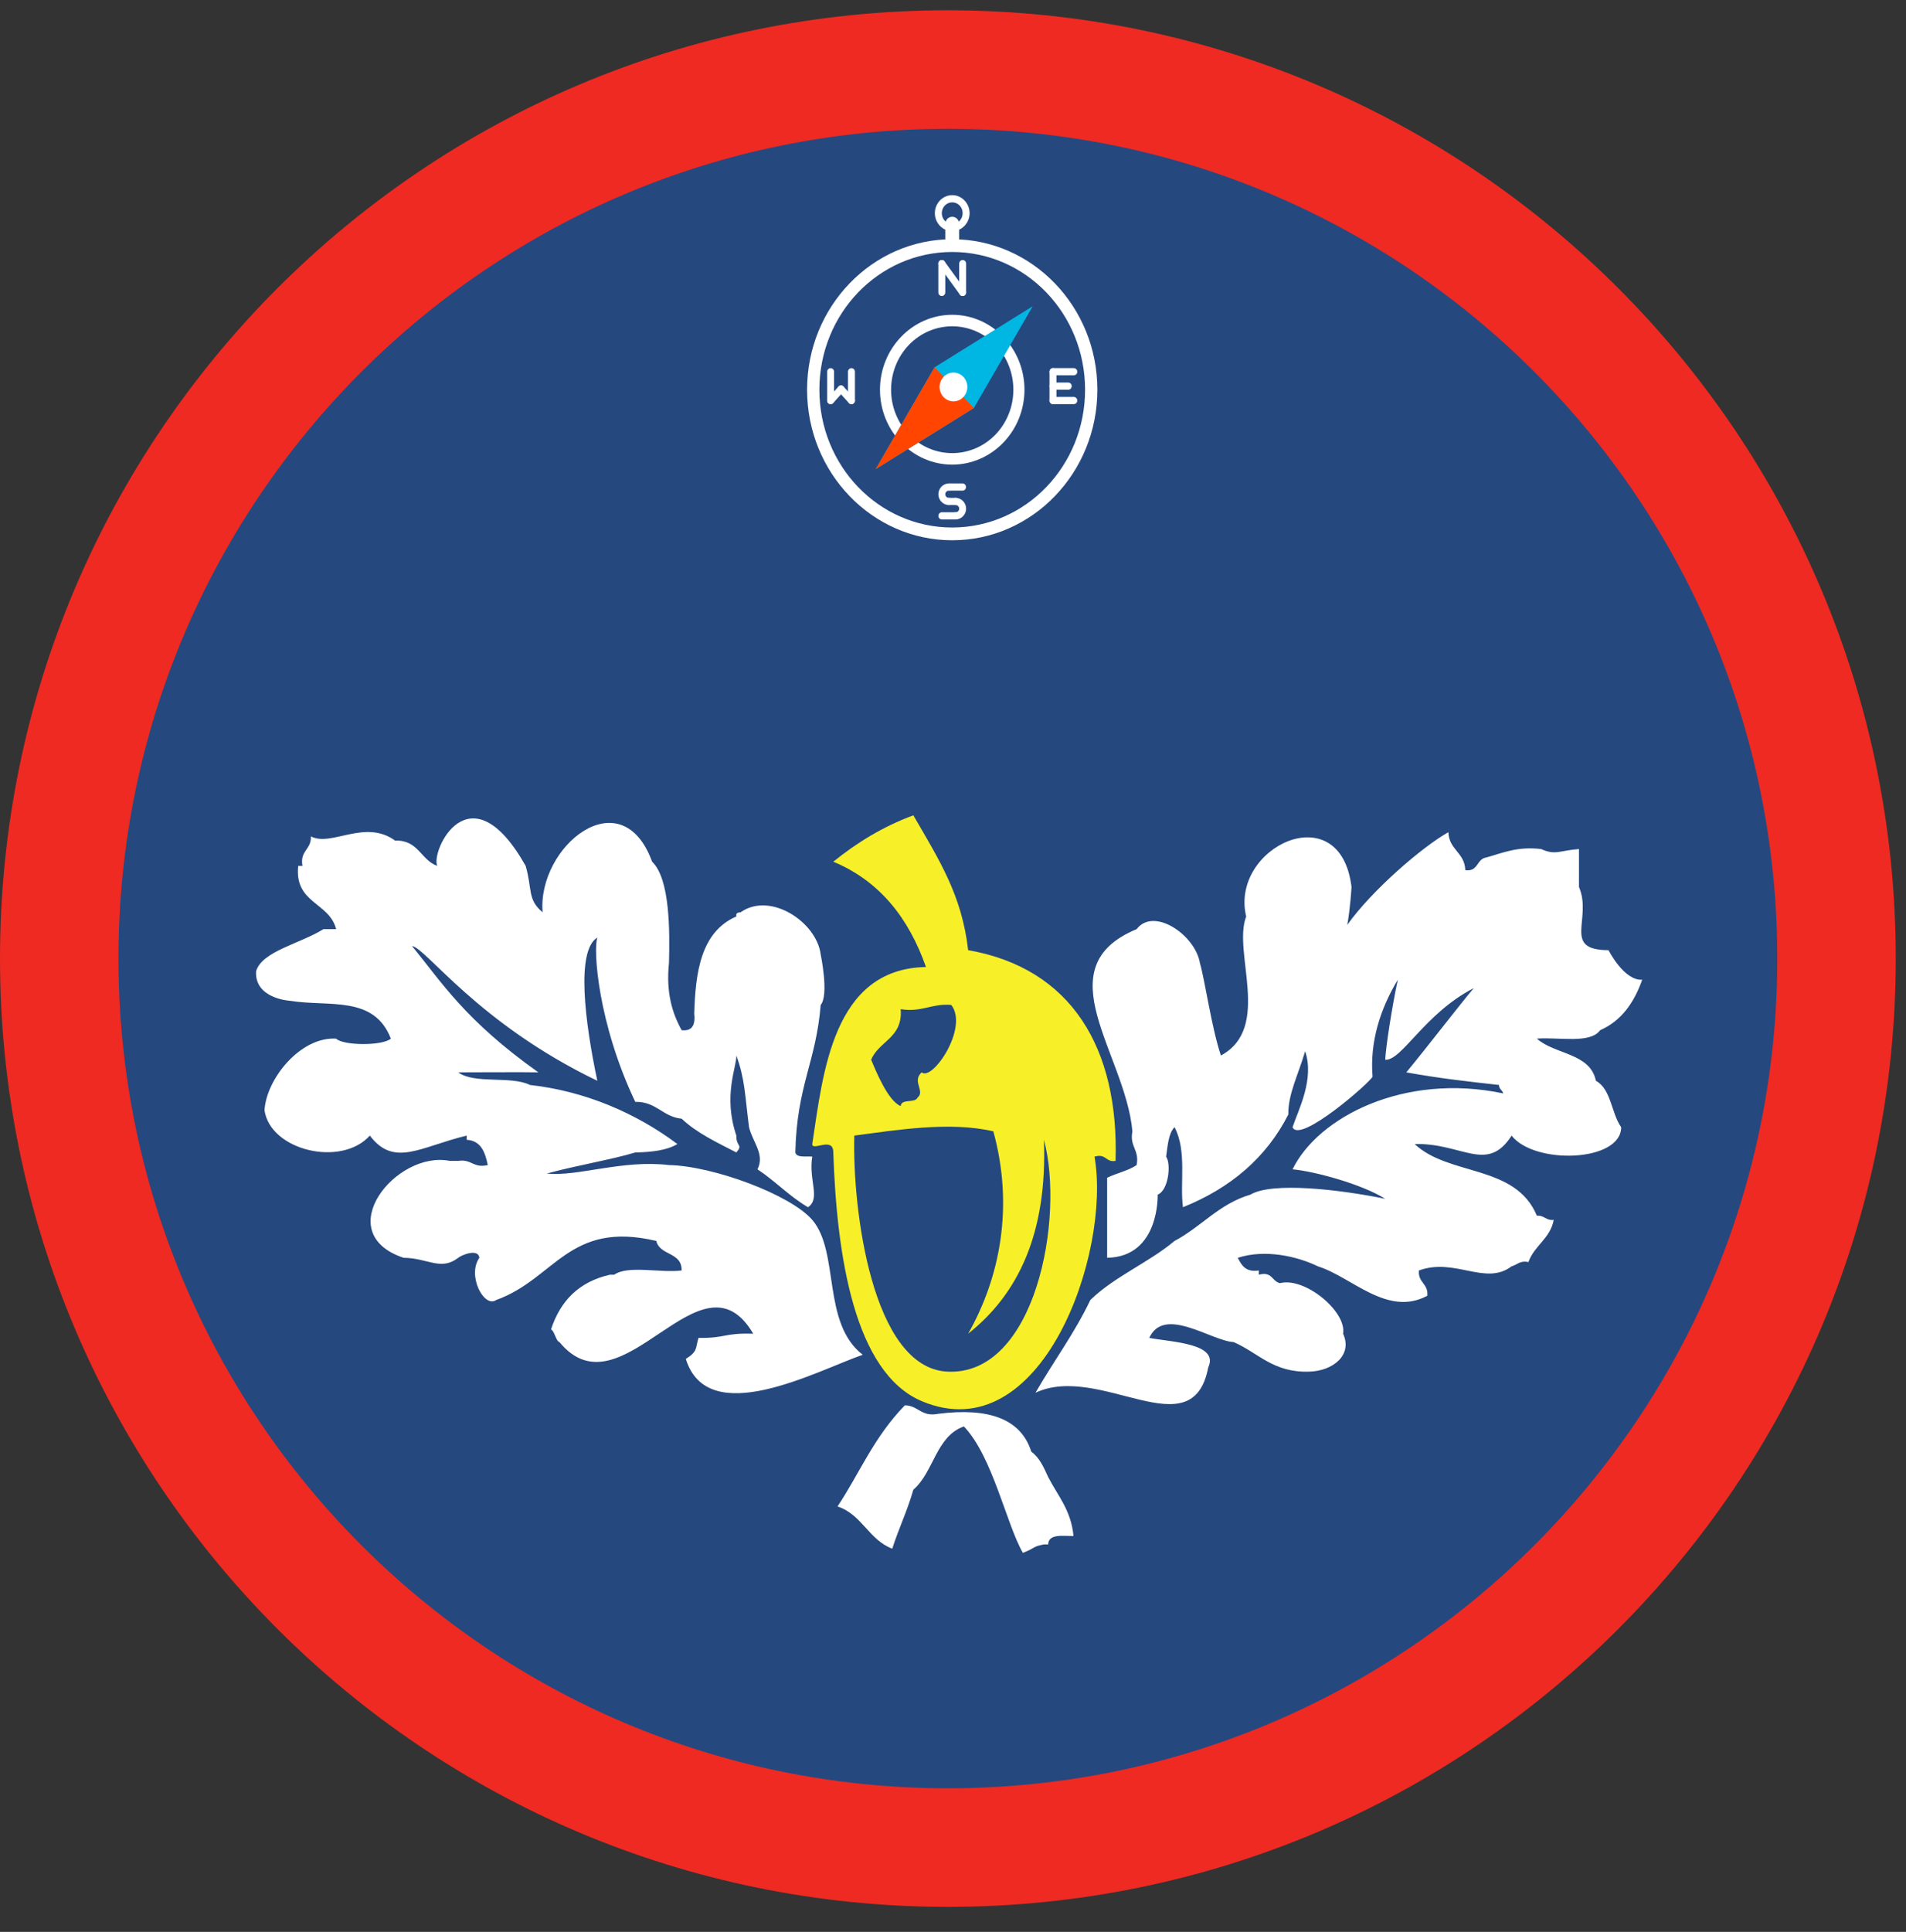 <?xml version="1.0" encoding="UTF-8" standalone="no"?>
<!DOCTYPE svg PUBLIC "-//W3C//DTD SVG 1.1//EN" "http://www.w3.org/Graphics/SVG/1.1/DTD/svg11.dtd">
<svg width="100%" height="100%" viewBox="0 0 152 154" version="1.1" xmlns="http://www.w3.org/2000/svg" xmlns:xlink="http://www.w3.org/1999/xlink" xml:space="preserve" xmlns:serif="http://www.serif.com/" style="fill-rule:evenodd;clip-rule:evenodd;stroke-linejoin:round;stroke-miterlimit:2;">
    <rect x="0" y="0" width="152" height="154" fill="#333333" stroke="none"/>
    <path d="M75.588,0.82C33.844,0.82 0,34.664 0,76.408C0,118.158 33.844,152.003 75.588,152.003C117.338,152.003 151.183,118.159 151.183,76.408C151.183,34.664 117.339,0.82 75.588,0.82" style="fill:rgb(238,42,34);"/>
    <path d="M141.735,76.408C141.735,112.94 112.12,142.549 75.593,142.549C39.063,142.549 9.448,112.94 9.448,76.408C9.448,39.883 39.063,10.268 75.593,10.268C112.12,10.268 141.735,39.883 141.735,76.408" style="fill:rgb(37,72,127);"/>
    <path d="M127.27,86.153C126.812,83.924 123.979,84.065 122.563,82.793C124.333,82.659 126.807,83.227 127.609,82.121C129.317,81.371 130.317,79.914 130.964,78.096C129.516,78.2 128.276,75.741 128.276,75.741C124.536,75.731 127.006,73.252 125.921,70.705L125.921,67.68C124.364,67.794 124.057,68.201 122.901,67.68C120.995,67.456 119.849,67.987 118.536,68.352C117.74,68.456 117.906,69.518 116.855,69.362C116.807,67.946 115.552,67.748 115.505,66.337C113.427,67.504 109.407,70.961 107.443,73.727C107.688,72.389 107.781,70.707 107.781,70.707C106.891,63.316 98.052,67.545 99.381,73.056C98.276,75.899 101.459,81.936 97.364,84.138C96.609,81.873 96.125,78.299 95.688,76.753C95.312,74.529 92.01,72.269 90.645,74.066C83.255,77.128 89.755,83.982 90.307,90.185C90.068,91.43 90.88,91.628 90.645,92.873C89.973,93.326 89.047,93.513 88.292,93.883L88.292,100.263C92.5,100.185 92.322,95.228 92.322,95.228C93.193,94.889 93.407,92.78 92.995,92.201C93.125,91.321 93.172,90.357 93.667,89.851C94.672,91.737 94.079,94.342 94.339,96.233C98.088,94.723 100.964,92.326 102.74,88.843C102.724,87.201 103.495,85.78 104.083,83.799C104.839,86.034 103.541,88.466 103.079,89.852C103.631,91.228 109.38,86.185 109.459,85.816C109.235,83.061 110.063,80.436 111.473,78.096C111.005,80.269 110.5,83.556 110.469,84.477C111.792,84.567 113.604,80.789 117.527,78.769C116.297,80.228 113.864,83.409 112.151,85.482C114.953,85.987 117.193,86.222 119.541,86.487C119.541,86.827 119.812,86.889 119.881,87.16C111.973,85.493 105.104,89.056 103.079,93.211C104.829,93.368 108.609,94.394 110.469,95.561C106.786,94.811 101.448,94.196 99.719,95.228C97.208,95.966 95.797,97.799 93.667,98.92C91.593,100.66 88.88,101.748 86.953,103.628C85.688,106.285 84.01,108.529 82.579,111.018C87.74,108.618 95.093,115.603 96.355,109.004C97.251,107.086 93.453,106.987 91.651,106.649C92.839,104.056 96.598,106.889 98.375,106.982C100.339,107.821 101.521,109.442 104.421,109.337C106.297,109.285 107.891,108.013 107.109,106.316C107.412,104.545 104.047,101.769 102.069,102.285C101.427,102.138 101.459,101.321 100.391,101.613L100.391,101.274C99.333,101.436 99.016,100.857 98.708,100.264C100.885,99.561 103.443,100.138 105.093,100.941C107.817,101.794 110.631,104.998 113.828,103.289C113.918,102.305 113.068,102.259 113.156,101.274C116.016,100.222 118.469,102.529 120.546,100.941C121,100.831 121.188,100.461 121.891,100.603C122.36,99.274 123.625,98.748 123.907,97.243C123.276,97.316 123.167,96.863 122.563,96.909C120.849,92.799 115.553,93.774 112.817,91.196C116.598,91.092 118.598,93.57 120.547,90.524C122.38,92.868 129.281,92.633 129.287,89.852C128.49,88.737 128.5,86.826 127.271,86.154L127.27,86.153ZM82.245,115.721C81.416,113.081 78.817,112.2 74.855,112.695C73.453,112.981 73.265,112.044 72.161,112.023C69.671,114.58 68.547,117.445 66.792,120.085C68.735,120.721 69.286,122.747 71.156,123.451C71.672,121.836 72.369,120.403 72.839,118.747C74.469,117.351 74.636,114.497 76.869,113.705C79.167,116.112 80.259,121.512 81.573,123.784C82.672,123.356 82.286,123.298 83.251,123.112L83.588,123.112C83.625,122.252 84.714,122.445 85.609,122.44C85.421,120.383 84.349,119.221 83.588,117.736C83.24,116.966 82.896,116.19 82.245,115.721ZM21.093,88.503C21.557,91.71 27.208,93.065 29.495,90.523C31.432,93.085 33.541,91.403 37.219,90.523L37.219,90.856C38.375,90.935 38.683,91.856 38.902,92.872C37.735,93.142 37.615,92.372 36.547,92.539L35.875,92.539C31.579,91.675 26.271,98.284 32.183,100.263C34.145,100.283 35.136,101.336 36.547,100.263C36.749,100.069 38.14,99.476 38.229,100.263C37.229,101.669 38.604,104.304 39.573,103.627C44.265,101.94 45.36,97.268 52.339,98.919C52.615,100.107 54.391,99.784 54.359,101.273C52.672,101.493 50.109,100.831 48.979,101.612L48.645,101.612C46.177,102.169 44.683,103.695 43.943,105.976C44.203,106.055 44.339,106.919 44.615,106.981C49.605,113.055 55.88,99.19 60.068,106.315C57.698,106.241 57.921,106.679 55.703,106.648C55.453,107.492 55.656,107.71 54.693,108.325C56.453,113.992 65.073,109.298 68.803,107.992C65.521,105.471 66.979,99.809 64.776,97.242C63.052,95.236 56.869,92.94 53.349,92.872C49.645,92.424 46.01,93.82 43.609,93.544C46.193,92.851 48.765,92.44 50.661,91.867C51.979,91.841 53.188,91.7 54.021,91.195C50.719,88.727 46.667,86.976 42.26,86.486C40.776,85.736 37.828,86.44 36.547,85.481C36.547,85.481 42.459,85.455 42.932,85.481C37.068,81.315 35.224,78.298 32.855,75.408C33.99,75.575 38.12,81.575 47.636,86.153C46.636,81.445 45.926,75.773 47.636,74.736C47.297,75.706 47.683,81.575 50.661,87.831C52.364,87.809 52.833,89.023 54.36,89.175C55.568,90.32 57.172,91.065 58.724,91.867C59.286,91.2 58.697,91.44 58.724,90.523C57.64,87.341 58.754,85.055 58.724,84.137C59.412,86.044 59.396,87.221 59.734,89.851C60.036,91.081 61.01,92.008 60.407,93.211C61.823,94.143 62.953,95.367 64.437,96.231C65.464,95.539 64.464,94.055 64.776,92.2C64.271,92.143 63.536,92.32 63.426,91.867C63.541,86.549 65.083,84.647 65.448,80.107C66.125,79.309 65.448,76.08 65.448,76.08C65.125,73.497 61.427,71.05 59.063,72.721C58.86,72.736 58.661,72.773 58.724,73.055C55.864,74.293 55.464,77.569 55.364,80.779C55.459,81.653 55.24,82.221 54.36,82.121C53.604,80.747 53.104,79.121 53.35,76.752C53.412,74.325 53.453,70.075 52.005,68.69C49.563,62.012 42.844,67.46 43.271,72.721C42.047,71.705 42.464,70.914 41.921,69.023C37.464,61.132 34.328,67.845 34.869,69.023C33.547,68.549 33.369,66.94 31.51,67.008C29.098,65.252 26.402,67.538 24.792,66.669C24.844,67.736 23.896,67.793 24.12,69.023L23.781,69.023C23.464,72.028 26.265,71.913 26.807,74.065L25.797,74.065C23.927,75.232 20.891,75.82 20.421,77.424C20.292,79.612 23.109,79.774 23.109,79.774C26.245,80.284 29.812,79.309 31.172,82.794C30.49,83.383 27.364,83.356 26.807,82.794C23.964,82.621 21.24,85.997 21.093,88.503" style="fill:white;"/>
    <path d="M68.13,90.523C67.964,96.293 69.521,109.012 75.527,109.336C82.588,109.721 84.917,97.055 83.251,90.856C83.531,98.304 81.208,103.148 77.208,106.315C79.765,101.809 80.86,96.164 79.218,90.184C75.729,89.367 71.438,90.091 68.131,90.523L68.13,90.523ZM77.208,75.741C85.438,77.179 89.245,83.549 88.964,92.539C88.156,92.675 88.234,91.924 87.286,92.2C88.636,99.914 83.052,115.721 73.506,111.69C68.131,109.414 66.729,100.102 66.453,91.867C66.464,90.555 64.76,91.804 64.776,91.195C65.636,85.575 66.396,77.216 73.844,77.085C72.474,73.195 70.167,70.236 66.454,68.69C68.312,67.19 70.385,65.898 72.839,64.992C74.88,68.528 76.708,71.336 77.208,75.742" style="fill:rgb(247,239,39);"/>
    <path d="M75.864,80.107C77.276,81.945 74.339,86.217 73.505,85.481C72.693,86.19 73.807,86.976 73.172,87.497C72.969,87.965 71.88,87.549 71.828,88.169C70.792,87.752 69.807,85.263 69.473,84.476C70.098,82.966 72.01,82.746 71.828,80.446C73.547,80.71 74.271,79.976 75.864,80.106" style="fill:rgb(37,72,127);"/>
    <g transform="matrix(0.739,0,0,0.766,64.178,15.523)">
        <path d="M15.914,0.043C14.878,0.047 14.043,0.883 14.039,1.918C14.039,2.949 14.882,3.793 15.914,3.793C16.944,3.793 17.789,2.949 17.789,1.918C17.789,0.888 16.944,0.043 15.914,0.043ZM15.914,0.793C16.539,0.793 17.039,1.293 17.039,1.918C17.039,2.543 16.539,3.043 15.914,3.043C15.612,3.043 15.328,2.927 15.117,2.715C14.905,2.504 14.789,2.22 14.789,1.918C14.789,1.293 15.289,0.793 15.914,0.793Z" style="fill:white;fill-rule:nonzero;"/>
        <path d="M15.914,2.293C16.328,2.293 16.664,2.629 16.664,3.043L16.664,4.543C16.664,4.957 16.328,5.293 15.914,5.293C15.5,5.293 15.164,4.957 15.164,4.543L15.164,3.043C15.164,2.629 15.5,2.293 15.914,2.293Z" style="fill:white;fill-rule:nonzero;"/>
        <path d="M15.914,12.493C11.617,12.493 8.117,15.993 8.117,20.29C8.117,24.59 11.617,28.086 15.914,28.086C20.21,28.086 23.71,24.59 23.71,20.29C23.71,15.993 20.21,12.493 15.914,12.493ZM15.914,13.691C17.664,13.691 19.344,14.388 20.582,15.622C21.819,16.859 22.512,18.54 22.512,20.29C22.512,22.04 21.819,23.72 20.582,24.957C19.344,26.195 17.664,26.891 15.914,26.888C14.164,26.891 12.484,26.195 11.246,24.957C10.007,23.72 9.316,22.04 9.316,20.29C9.316,18.54 10.007,16.859 11.246,15.622C12.484,14.383 14.164,13.691 15.914,13.691Z" style="fill:white;fill-rule:nonzero;"/>
        <path d="M15.914,4.629C7.273,4.629 0.25,11.649 0.25,20.293C0.25,28.938 7.273,35.958 15.914,35.958C24.559,35.958 31.578,28.938 31.578,20.293C31.578,11.649 24.559,4.629 15.914,4.629ZM15.914,5.957C23.839,5.957 30.25,12.368 30.25,20.293C30.25,28.22 23.839,34.629 15.914,34.629C7.987,34.629 1.578,28.22 1.578,20.293C1.578,12.368 7.987,5.957 15.914,5.957Z" style="fill:white;fill-rule:nonzero;"/>
        <path d="M24.605,11.599L18.246,22.199L7.648,28.559L14.007,17.957L24.605,11.599Z" style="fill:rgb(0,182,227);fill-rule:nonzero;"/>
        <path d="M18.246,22.199L7.648,28.559L14.007,17.957L18.246,22.199Z" style="fill:rgb(255,69,0);fill-rule:nonzero;"/>
        <path d="M17.109,21.066C16.523,21.652 15.573,21.652 14.987,21.066C14.402,20.481 14.402,19.531 14.987,18.945C15.573,18.359 16.523,18.359 17.109,18.945C17.694,19.531 17.694,20.481 17.109,21.066Z" style="fill:white;fill-rule:nonzero;"/>
        <path d="M14.785,6.793C14.578,6.797 14.414,6.965 14.414,7.172L14.414,10.165C14.414,10.372 14.582,10.54 14.789,10.54C14.996,10.54 15.164,10.372 15.164,10.165L15.164,7.172C15.168,7.07 15.125,6.973 15.055,6.902C14.984,6.832 14.887,6.793 14.785,6.793ZM17.035,6.793C16.828,6.797 16.664,6.965 16.664,7.172L16.664,10.165C16.664,10.372 16.832,10.54 17.039,10.54C17.246,10.54 17.414,10.372 17.414,10.165L17.414,7.172C17.418,7.07 17.375,6.973 17.305,6.902C17.234,6.832 17.137,6.793 17.035,6.793Z" style="fill:white;"/>
        <path d="M14.766,6.797C14.625,6.806 14.503,6.888 14.444,7.016C14.387,7.141 14.405,7.29 14.487,7.398L16.737,10.388C16.862,10.556 17.098,10.586 17.266,10.461C17.43,10.336 17.464,10.102 17.339,9.938L15.089,6.945C15.016,6.845 14.891,6.786 14.766,6.797ZM15.617,30.043C15.41,30.043 15.242,30.211 15.242,30.418C15.242,30.625 15.41,30.793 15.617,30.793L17.03,30.793C17.237,30.793 17.405,30.625 17.405,30.418C17.405,30.211 17.237,30.043 17.03,30.043L15.617,30.043ZM14.796,33.043C14.589,33.043 14.421,33.211 14.421,33.418C14.421,33.625 14.589,33.793 14.796,33.793L16.285,33.793C16.492,33.793 16.66,33.625 16.66,33.418C16.66,33.211 16.492,33.043 16.285,33.043L14.796,33.043ZM15.546,31.543C15.339,31.543 15.171,31.711 15.171,31.918C15.171,32.125 15.339,32.293 15.546,32.293L16.289,32.293C16.496,32.293 16.664,32.125 16.664,31.918C16.664,31.711 16.496,31.543 16.289,31.543L15.546,31.543Z" style="fill:white;"/>
        <path d="M16.273,31.543C16.066,31.543 15.898,31.711 15.898,31.918C15.898,32.125 16.066,32.293 16.273,32.293C16.5,32.293 16.664,32.458 16.664,32.668C16.664,32.879 16.5,33.043 16.273,33.043C16.066,33.043 15.898,33.211 15.898,33.418C15.898,33.625 16.066,33.793 16.273,33.793C16.894,33.793 17.414,33.29 17.414,32.668C17.414,32.047 16.894,31.543 16.273,31.543Z" style="fill:white;fill-rule:nonzero;"/>
        <path d="M15.559,30.043C14.941,30.043 14.418,30.547 14.418,31.168C14.418,31.79 14.941,32.293 15.559,32.293C15.769,32.293 15.934,32.125 15.934,31.918C15.934,31.711 15.769,31.543 15.559,31.543C15.335,31.543 15.168,31.379 15.168,31.168C15.168,30.957 15.335,30.793 15.559,30.793C15.769,30.793 15.934,30.625 15.934,30.418C15.934,30.211 15.769,30.043 15.559,30.043Z" style="fill:white;fill-rule:nonzero;"/>
        <path d="M2.785,18.047C2.578,18.047 2.414,18.22 2.414,18.427L2.414,21.418C2.414,21.625 2.582,21.793 2.789,21.793C2.996,21.793 3.164,21.625 3.164,21.418L3.164,18.427C3.168,18.324 3.125,18.227 3.055,18.152C2.984,18.082 2.887,18.043 2.785,18.047ZM5.03,18.047C4.828,18.047 4.66,18.22 4.664,18.427L4.664,21.418C4.664,21.625 4.832,21.793 5.039,21.793C5.246,21.793 5.414,21.625 5.414,21.418L5.414,18.427C5.414,18.324 5.375,18.227 5.305,18.152C5.23,18.082 5.132,18.043 5.03,18.047Z" style="fill:white;"/>
        <path d="M3.921,19.845C3.769,19.84 3.628,19.931 3.566,20.066C3.503,20.207 3.535,20.372 3.641,20.481L4.766,21.677C4.905,21.824 5.144,21.832 5.296,21.691C5.448,21.552 5.453,21.313 5.312,21.161L4.187,19.965C4.117,19.891 4.023,19.848 3.921,19.845Z" style="fill:white;"/>
        <path d="M3.894,19.845C3.796,19.852 3.707,19.895 3.641,19.965L2.519,21.161C2.375,21.313 2.382,21.552 2.535,21.691C2.687,21.832 2.921,21.824 3.066,21.677L4.187,20.481C4.296,20.372 4.323,20.204 4.262,20.063C4.194,19.922 4.051,19.836 3.894,19.845ZM26.793,18.043C26.585,18.043 26.418,18.211 26.418,18.418C26.418,18.625 26.585,18.793 26.793,18.793L29.035,18.793C29.242,18.793 29.41,18.625 29.41,18.418C29.41,18.211 29.242,18.043 29.035,18.043L26.793,18.043Z" style="fill:white;"/>
        <path d="M26.777,18.043C26.569,18.047 26.405,18.215 26.41,18.422L26.41,21.418C26.41,21.625 26.578,21.793 26.785,21.793C26.992,21.793 27.16,21.625 27.16,21.418L27.16,18.422C27.16,18.32 27.121,18.223 27.051,18.152C26.977,18.082 26.878,18.043 26.777,18.043Z" style="fill:white;"/>
        <path d="M26.793,19.543C26.585,19.543 26.418,19.711 26.418,19.918C26.418,20.125 26.585,20.293 26.793,20.293L28.434,20.293C28.641,20.293 28.809,20.125 28.809,19.918C28.809,19.711 28.641,19.543 28.434,19.543L26.793,19.543ZM26.793,21.043C26.585,21.043 26.418,21.211 26.418,21.418C26.418,21.625 26.585,21.793 26.793,21.793L29.035,21.793C29.242,21.793 29.41,21.625 29.41,21.418C29.41,21.211 29.242,21.043 29.035,21.043L26.793,21.043Z" style="fill:white;"/>
    </g>
</svg>

